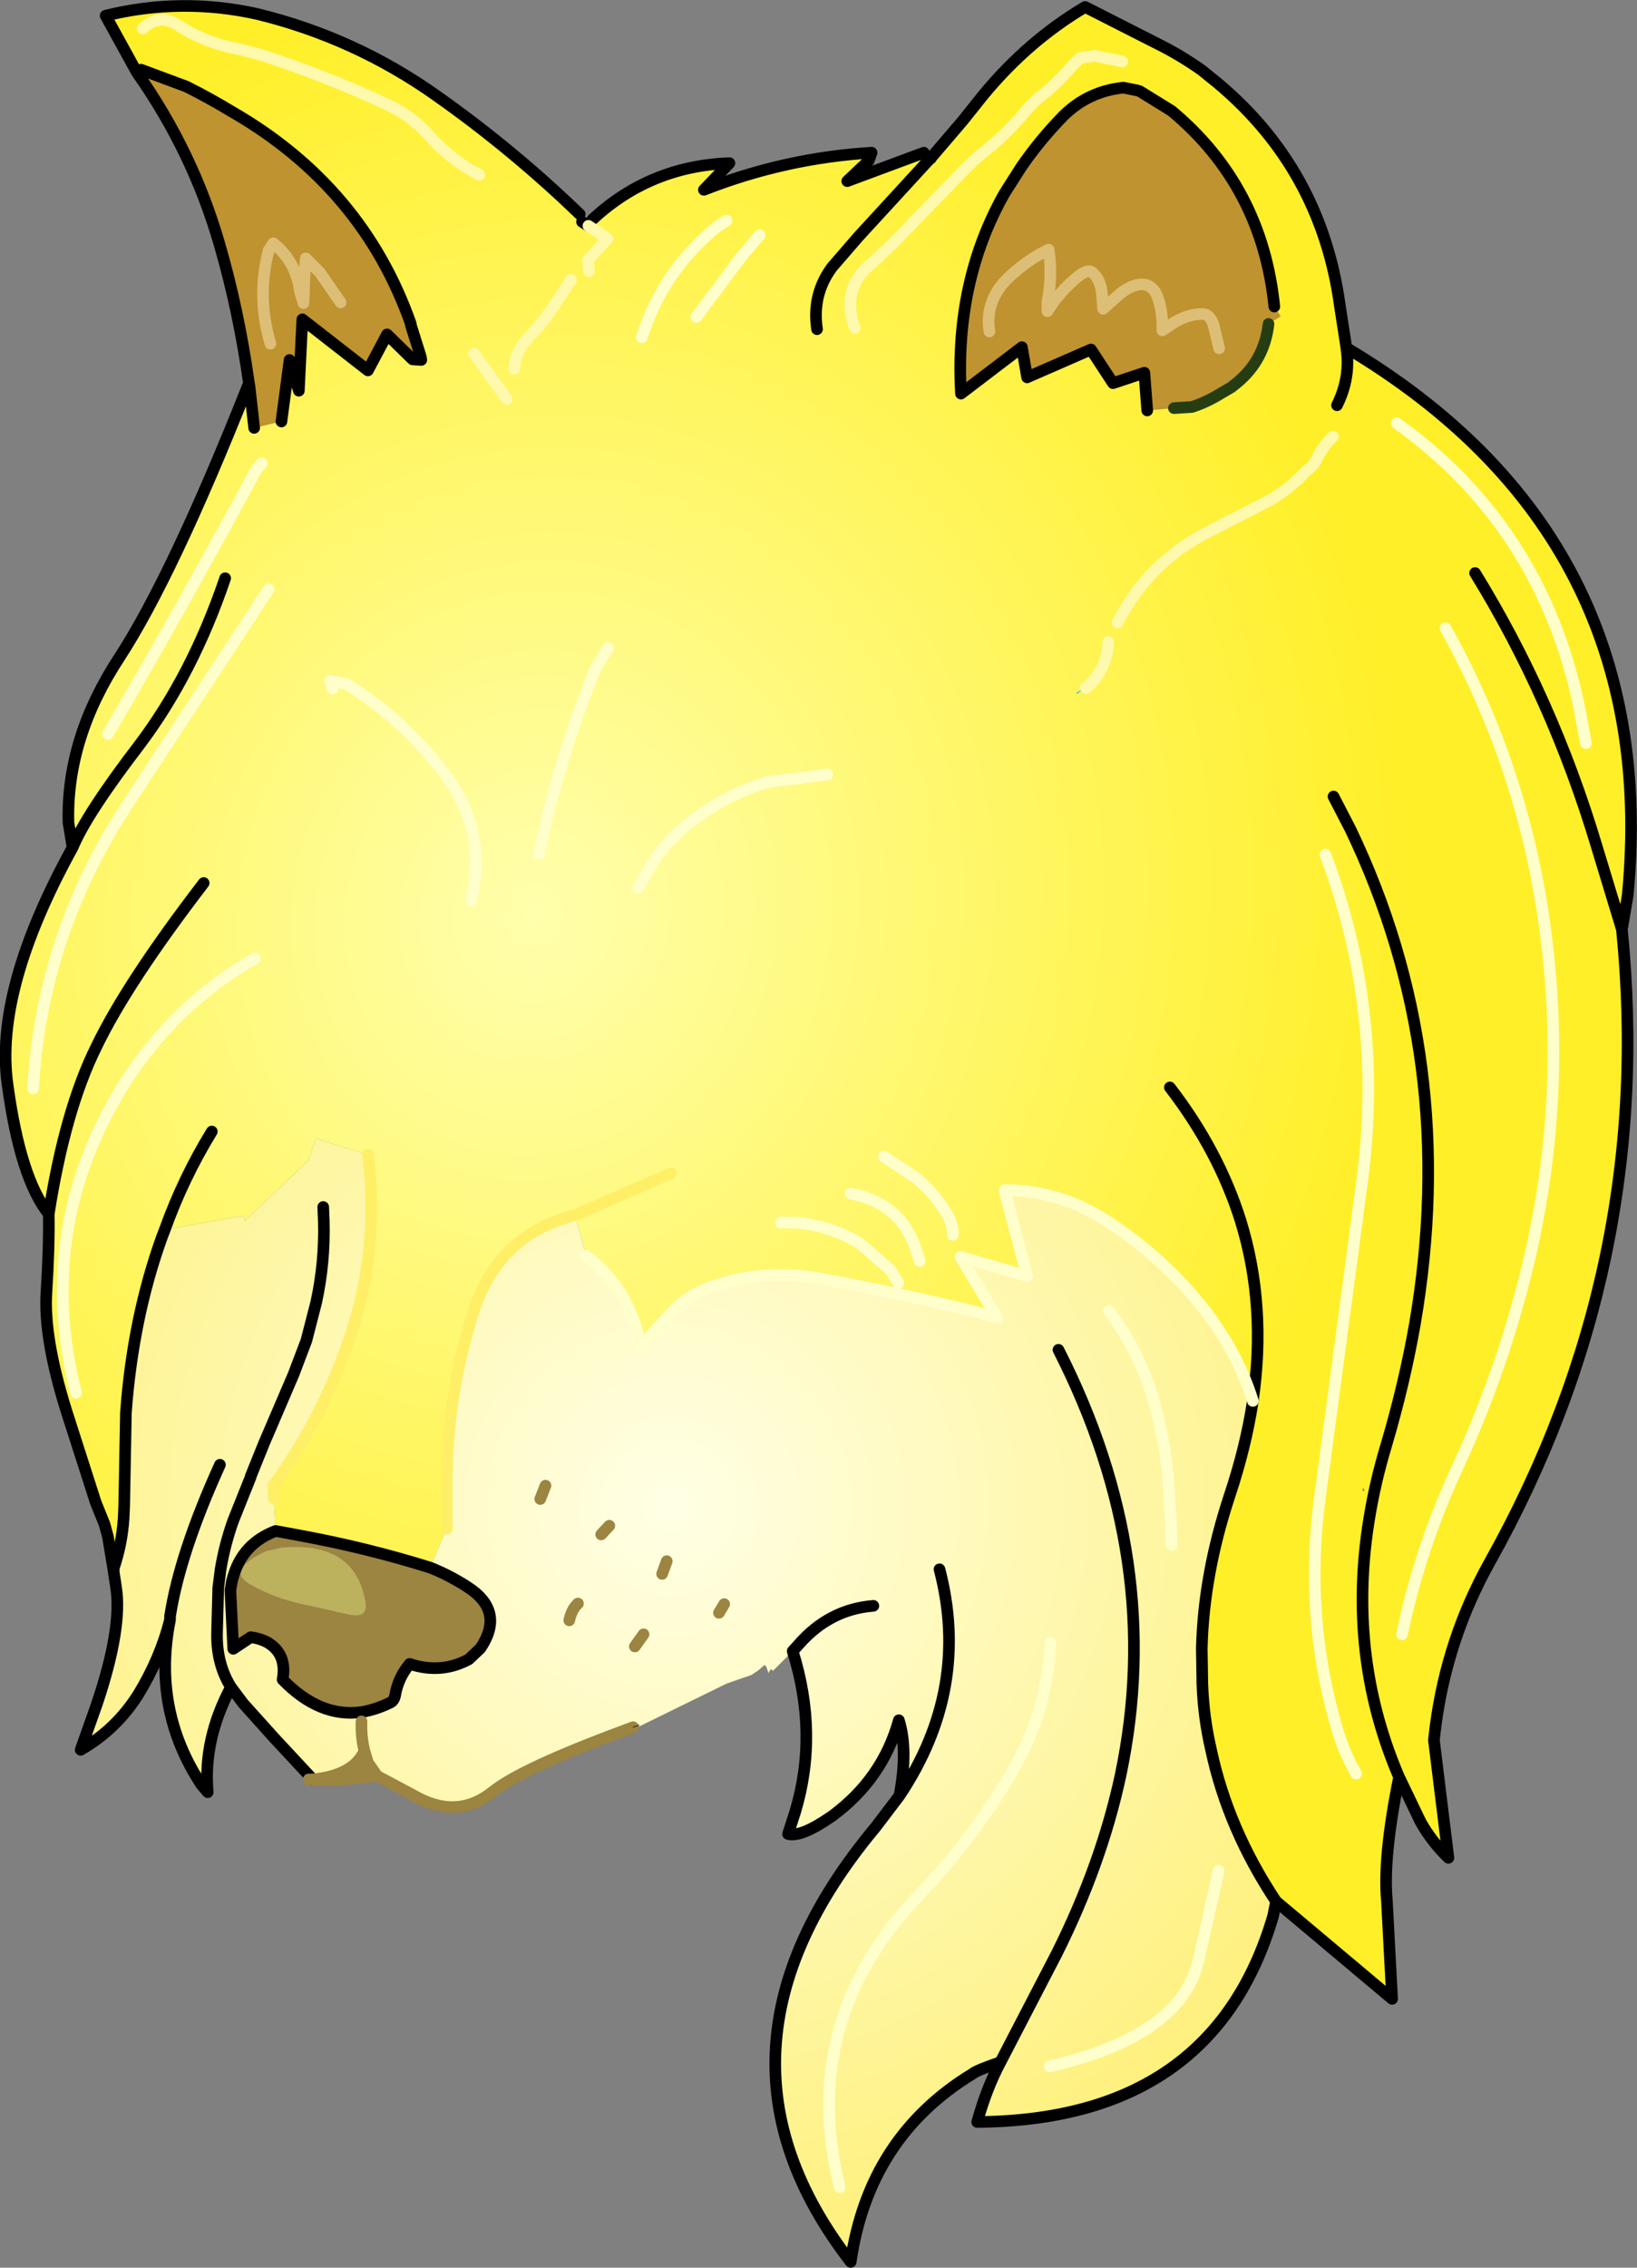 <?xml version="1.0" encoding="UTF-8" standalone="no"?>
<svg xmlns:xlink="http://www.w3.org/1999/xlink" height="195.3px" width="141.05px" xmlns="http://www.w3.org/2000/svg">
  <rect width="100%" height="100%" fill="#808080" stroke="none"/>
  <g transform="matrix(1.0, 0.0, 0.0, 1.0, 66.35, 83.05)">
    <path d="M43.45 -56.65 L44.0 -55.8 42.95 -55.15 Q42.6 -52.05 40.25 -50.1 L39.75 -49.7 38.3 -48.85 Q37.3 -48.3 36.35 -48.0 L34.8 -47.9 32.5 -47.7 32.25 -50.95 29.55 -50.05 27.65 -52.95 22.15 -50.55 21.7 -53.15 16.45 -49.15 Q15.9 -58.8 20.2 -66.4 L21.6 -68.6 Q23.2 -70.95 25.3 -73.1 27.45 -75.2 30.45 -75.5 L31.7 -75.25 31.85 -75.2 34.6 -73.5 Q42.4 -67.0 43.45 -56.65 M38.7 -53.05 L38.2 -55.1 Q37.9 -55.95 37.35 -56.0 36.15 -56.05 34.85 -55.3 L33.8 -54.6 Q33.85 -55.9 33.5 -57.15 33.15 -58.4 32.25 -58.55 31.25 -58.65 30.1 -57.7 L28.7 -56.45 28.6 -57.7 Q28.5 -59.0 27.75 -59.6 27.4 -59.9 26.55 -59.25 24.95 -57.95 23.9 -56.25 L23.9 -57.05 Q24.35 -59.4 24.0 -61.55 22.1 -60.65 20.4 -59.0 18.5 -57.05 18.9 -54.5 18.5 -57.05 20.4 -59.0 22.1 -60.65 24.0 -61.55 24.35 -59.4 23.9 -57.05 L23.9 -56.25 Q24.95 -57.95 26.55 -59.25 27.4 -59.9 27.75 -59.6 28.5 -59.0 28.6 -57.7 L28.7 -56.45 30.1 -57.7 Q31.25 -58.65 32.25 -58.55 33.15 -58.4 33.5 -57.15 33.85 -55.9 33.8 -54.6 L34.85 -55.3 Q36.15 -56.05 37.35 -56.0 37.9 -55.95 38.2 -55.1 L38.7 -53.05 M-37.0 -57.0 L-38.8 -59.6 -40.0 -60.8 -40.1 -59.65 -40.2 -56.95 -40.5 -57.95 Q-40.85 -60.55 -42.8 -62.1 L-43.2 -61.5 Q-44.25 -57.5 -43.05 -53.45 -44.25 -57.5 -43.2 -61.5 L-42.8 -62.1 Q-40.85 -60.55 -40.5 -57.95 L-40.2 -56.95 -40.1 -59.65 -40.0 -60.8 -38.8 -59.6 -37.0 -57.0 M-30.8 -52.1 L-33.0 -54.25 -34.65 -51.15 -40.3 -55.55 -40.6 -49.4 -41.4 -52.05 -42.1 -46.75 -44.45 -46.2 -44.85 -49.75 -44.9 -50.05 Q-45.8 -56.4 -47.45 -62.05 -49.75 -70.0 -54.55 -76.8 L-54.2 -77.05 -50.3 -75.6 Q-48.3 -74.6 -46.4 -73.45 -35.1 -66.95 -30.95 -55.15 L-30.95 -55.05 -30.1 -52.35 -30.8 -52.1" fill="#be9330" fill-rule="evenodd" stroke="none"/>
    <path d="M42.95 -55.15 L44.0 -55.8 43.45 -56.65 Q42.4 -67.0 34.6 -73.5 L31.85 -75.2 31.7 -75.25 30.45 -75.5 Q27.45 -75.2 25.3 -73.1 23.2 -70.95 21.6 -68.6 L20.2 -66.4 Q15.9 -58.8 16.45 -49.15 L21.7 -53.15 22.15 -50.55 27.65 -52.95 29.55 -50.05 32.25 -50.95 32.5 -47.7 34.8 -47.9 36.35 -48.0 Q37.3 -48.3 38.3 -48.85 L39.75 -49.7 40.25 -50.1 Q42.6 -52.05 42.95 -55.15 M13.85 -69.4 L13.95 -69.55 16.6 -72.65 18.4 -74.9 Q22.25 -79.55 27.15 -82.45 L33.15 -79.4 Q35.3 -78.35 37.2 -77.0 L38.5 -75.95 Q47.5 -68.45 49.1 -56.7 L49.65 -53.15 49.65 -53.1 Q76.85 -36.9 73.9 -5.95 L73.4 -3.0 Q76.3 25.95 62.0 51.5 58.35 58.05 57.35 65.55 L57.2 66.8 58.45 76.95 Q57.0 75.55 56.05 73.85 L54.2 70.0 54.05 69.65 Q49.7 59.25 51.65 47.6 52.15 44.55 53.1 41.4 54.65 36.15 55.55 31.05 59.5 8.15 50.0 -11.65 L48.55 -14.45 50.0 -11.65 Q59.5 8.15 55.55 31.05 54.65 36.15 53.1 41.4 52.15 44.55 51.65 47.6 49.7 59.25 54.05 69.65 L54.2 70.0 Q52.8 76.9 53.15 80.65 L53.6 89.1 43.6 80.7 Q39.45 74.45 38.0 67.65 37.35 64.85 37.25 62.0 L37.2 58.95 Q37.35 52.55 39.6 45.75 41.0 41.55 41.6 37.6 42.8 29.4 40.55 22.1 38.65 16.05 34.45 10.6 38.65 16.05 40.55 22.1 42.8 29.4 41.6 37.6 40.15 32.95 36.7 28.85 33.4 24.9 28.85 22.0 24.85 19.45 20.2 19.45 L22.15 26.85 16.4 25.2 19.55 30.4 Q12.8 28.65 4.8 27.15 -0.75 26.05 -5.65 28.0 -7.3 28.7 -8.6 30.1 L-11.15 32.9 Q-12.05 28.0 -15.85 25.1 L-16.8 21.6 Q-23.35 23.25 -25.5 29.75 -27.85 37.05 -27.85 44.5 L-27.85 48.6 -29.3 51.95 Q-34.75 50.25 -40.45 49.2 L-42.6 48.8 -42.75 46.0 -42.8 44.9 Q-38.4 38.85 -36.05 31.65 -33.65 24.2 -34.65 16.4 L-39.15 15.0 -39.75 16.85 -45.25 22.1 -45.35 21.65 -52.15 22.85 -52.4 23.5 Q-54.9 30.45 -55.5 38.6 L-55.65 46.65 -55.7 47.75 Q-55.85 49.95 -56.55 52.0 L-56.6 52.0 -57.05 49.3 -57.35 48.2 -58.1 46.35 -60.65 38.4 Q-62.6 32.15 -62.35 28.25 -62.1 24.35 -62.15 21.5 -64.6 18.45 -65.7 10.35 -66.85 2.2 -60.1 -10.05 L-60.45 -12.2 Q-60.65 -19.45 -56.05 -26.45 -51.5 -33.45 -45.0 -49.8 L-44.85 -49.75 -44.45 -46.2 -42.1 -46.75 -41.4 -52.05 -40.6 -49.4 -40.3 -55.55 -34.65 -51.15 -33.0 -54.25 -30.8 -52.1 -30.05 -52.05 -30.1 -52.35 -30.95 -55.05 -30.95 -55.15 Q-35.1 -66.95 -46.4 -73.45 -48.3 -74.6 -50.3 -75.6 L-54.2 -77.05 -54.55 -76.8 -57.25 -81.7 Q-50.75 -83.3 -44.2 -81.85 -35.8 -79.8 -28.8 -74.85 -22.2 -70.2 -16.4 -64.6 L-16.2 -63.95 -15.65 -63.6 -15.3 -64.15 Q-10.35 -68.75 -3.5 -69.0 L-5.7 -66.7 Q1.3 -69.45 8.75 -69.9 L8.5 -69.2 6.65 -67.45 13.25 -69.9 13.85 -69.4 13.8 -69.4 7.6 -62.65 5.35 -60.05 Q3.6 -57.7 4.05 -54.7 3.6 -57.7 5.35 -60.05 L7.6 -62.65 13.8 -69.4 13.85 -69.4 M30.35 -77.75 L27.95 -78.25 26.7 -78.05 25.95 -77.3 Q24.7 -75.8 23.05 -74.55 L22.2 -73.7 Q20.35 -71.4 17.9 -69.55 L17.0 -68.7 10.65 -62.15 8.85 -60.45 Q6.05 -58.25 7.3 -54.8 6.05 -58.25 8.85 -60.45 L10.65 -62.15 17.0 -68.7 17.9 -69.55 Q20.35 -71.4 22.2 -73.7 L23.05 -74.55 Q24.7 -75.8 25.95 -77.3 L26.7 -78.05 27.95 -78.25 30.35 -77.75 M-15.6 -59.7 L-15.7 -60.65 -14.0 -62.5 -15.65 -63.6 -14.0 -62.5 -15.7 -60.65 -15.6 -59.7 M29.15 -27.75 Q29.0 -25.25 27.2 -23.8 29.0 -25.25 29.15 -27.75 M27.2 -23.8 L26.4 -23.4 26.45 -23.3 27.2 -23.8 M48.5 -45.45 Q47.55 -44.55 47.0 -43.3 L46.65 -42.85 46.15 -42.45 Q44.6 -40.75 42.65 -39.75 L37.85 -37.3 Q32.6 -34.65 29.95 -29.45 32.6 -34.65 37.85 -37.3 L42.65 -39.75 Q44.6 -40.75 46.15 -42.45 L46.65 -42.85 47.0 -43.3 Q47.55 -44.55 48.5 -45.45 M60.75 -33.7 Q67.4 -22.9 71.2 -10.25 L73.4 -3.0 71.2 -10.25 Q67.4 -22.9 60.75 -33.7 M48.85 -48.15 Q50.05 -50.55 49.65 -53.1 50.05 -50.55 48.85 -48.15 M54.45 57.7 Q56.0 50.3 59.2 43.4 63.3 34.55 65.5 25.05 68.6 11.5 66.9 -2.15 65.15 -16.5 58.2 -28.95 65.15 -16.5 66.9 -2.15 68.6 11.5 65.5 25.05 63.3 34.55 59.2 43.4 56.0 50.3 54.45 57.7 M70.3 -19.05 L69.7 -22.25 Q66.45 -37.7 54.0 -46.6 66.45 -37.7 69.7 -22.25 L70.3 -19.05 M51.2 45.3 L51.1 45.05 51.05 45.3 51.05 45.35 51.2 45.35 51.2 45.3 M12.9 25.55 L12.45 24.2 Q11.05 20.5 6.95 19.75 11.05 20.5 12.45 24.2 L12.9 25.55 M15.75 23.3 Q15.75 22.4 15.35 21.7 14.3 19.85 12.65 18.45 L9.8 16.55 12.65 18.45 Q14.3 19.85 15.35 21.7 15.75 22.4 15.75 23.3 M11.05 27.45 L10.4 26.35 7.75 24.05 Q4.6 22.1 0.95 22.25 4.6 22.1 7.75 24.05 L10.4 26.35 11.05 27.45 M50.5 69.7 Q49.55 68.05 49.0 66.3 45.95 56.35 47.4 45.75 L51.05 18.4 Q52.9 3.95 47.85 -9.45 52.9 3.95 51.05 18.4 L47.4 45.75 Q45.95 56.35 49.0 66.3 49.55 68.05 50.5 69.7 M-25.05 -68.0 Q-27.5 -69.25 -29.35 -71.35 -30.95 -73.15 -33.2 -74.15 -38.5 -76.6 -43.95 -78.35 L-45.65 -78.8 Q-48.6 -79.3 -51.05 -80.9 -52.6 -81.9 -54.05 -80.6 -52.6 -81.9 -51.05 -80.9 -48.6 -79.3 -45.65 -78.8 L-43.95 -78.35 Q-38.5 -76.6 -33.2 -74.15 -30.95 -73.15 -29.35 -71.35 -27.5 -69.25 -25.05 -68.0 M-22.05 -51.3 Q-21.9 -52.9 -20.75 -54.05 -19.5 -55.35 -18.55 -56.8 L-17.15 -58.95 -18.55 -56.8 Q-19.5 -55.35 -20.75 -54.05 -21.9 -52.9 -22.05 -51.3 M-3.75 -64.05 L-4.6 -63.5 Q-9.25 -59.7 -11.05 -54.0 -9.25 -59.7 -4.6 -63.5 L-3.75 -64.05 M-0.9 -62.8 L-2.55 -60.85 -6.35 -55.75 -2.55 -60.85 -0.9 -62.8 M-46.95 -33.25 Q-49.75 -25.0 -54.3 -18.95 -58.9 -12.95 -60.1 -10.05 -58.9 -12.95 -54.3 -18.95 -49.75 -25.0 -46.95 -33.25 M4.95 -16.35 L-0.2 -15.7 Q-4.6 -14.35 -8.0 -11.3 -9.5 -9.9 -10.6 -7.95 L-11.35 -6.6 -10.6 -7.95 Q-9.5 -9.9 -8.0 -11.3 -4.6 -14.35 -0.2 -15.7 L4.95 -16.35 M-37.7 -23.75 L-37.9 -24.4 -36.5 -24.15 Q-31.7 -21.15 -28.3 -16.75 -24.25 -11.65 -25.75 -5.5 -24.25 -11.65 -28.3 -16.75 -31.7 -21.15 -36.5 -24.15 L-37.9 -24.4 -37.7 -23.75 M-13.95 -27.25 L-15.05 -25.45 Q-18.2 -17.7 -19.9 -9.5 -18.2 -17.7 -15.05 -25.45 L-13.95 -27.25 M-43.8 -43.15 L-44.25 -42.65 Q-50.4 -31.2 -57.05 -19.85 -50.4 -31.2 -44.25 -42.65 L-43.8 -43.15 M-43.2 -32.3 L-54.95 -14.4 Q-62.75 -2.8 -63.5 10.7 -62.75 -2.8 -54.95 -14.4 L-43.2 -32.3 M-25.5 -52.6 L-22.7 -48.7 -25.5 -52.6 M-8.55 18.0 L-16.8 21.6 -8.55 18.0 M-39.8 7.2 L-39.75 7.2 -39.75 7.15 -39.8 7.2 M-48.1 14.4 Q-50.55 18.4 -52.15 22.85 -50.55 18.4 -48.1 14.4 M-48.8 -7.0 Q-55.4 1.6 -58.05 7.1 -60.75 12.55 -62.15 21.5 -60.75 12.55 -58.05 7.1 -55.4 1.6 -48.8 -7.0 M-44.4 -0.5 Q-51.3 3.45 -55.65 10.3 -63.4 22.75 -59.8 36.9 -63.4 22.75 -55.65 10.3 -51.3 3.45 -44.4 -0.5" fill="url(#gradient0)" fill-rule="evenodd" stroke="none"/>
    <path d="M27.2 -23.8 L26.45 -23.3 26.4 -23.4 27.2 -23.8" fill="#3dd2ff" fill-rule="evenodd" stroke="none"/>
    <path d="M41.6 37.6 Q41.0 41.55 39.6 45.75 37.35 52.55 37.2 58.95 L37.25 62.0 Q37.35 64.85 38.0 67.65 39.45 74.45 43.6 80.7 L43.35 81.95 Q38.2 99.55 17.85 99.7 18.65 96.8 19.85 94.55 17.8 95.25 17.45 95.55 8.5 101.0 6.95 111.75 -7.05 93.65 9.1 74.3 L11.15 71.6 Q11.9 67.65 11.1 65.1 9.7 70.15 5.35 73.35 2.7 75.2 1.55 74.9 L2.15 73.05 Q4.2 66.3 1.95 59.15 L2.45 58.6 Q5.1 55.55 8.9 55.25 5.1 55.55 2.45 58.6 L1.95 59.15 0.25 60.85 0.2 60.8 Q0.1 60.55 -0.15 61.05 -0.35 60.2 -0.55 60.4 L-1.0 60.8 -1.6 61.2 -3.75 61.95 -11.3 65.65 -11.3 65.5 -11.8 65.7 -12.6 66.0 Q-21.5 69.3 -23.95 71.3 -26.8 73.55 -30.2 71.85 L-33.85 69.9 -34.65 68.75 -34.95 67.75 Q-35.9 69.85 -39.4 70.2 L-42.75 66.6 -45.4 63.65 -46.45 62.25 Q-48.85 66.75 -48.45 71.3 L-49.0 70.65 Q-53.25 64.2 -51.7 56.45 -52.55 59.8 -54.45 62.9 -56.35 65.9 -59.4 67.65 L-58.0 63.7 Q-55.8 57.15 -56.35 53.65 L-56.55 52.35 -56.55 52.0 Q-55.85 49.95 -55.7 47.75 L-55.65 46.65 -55.5 38.6 Q-54.9 30.45 -52.4 23.5 L-52.15 22.85 -45.35 21.65 -45.25 22.1 -39.75 16.85 -39.15 15.0 -34.65 16.4 Q-33.65 24.2 -36.05 31.65 -38.4 38.85 -42.8 44.9 L-42.75 46.0 -42.6 48.8 Q-45.35 49.85 -46.2 52.55 L-46.35 53.05 -46.5 53.9 -46.25 58.95 -44.75 57.95 Q-43.95 58.05 -43.3 58.4 -41.6 59.4 -42.0 61.6 -38.8 64.9 -35.2 64.4 -34.0 64.2 -32.75 63.6 -32.4 63.45 -32.3 62.95 -32.05 61.45 -31.05 60.25 -28.35 61.15 -25.95 59.85 L-24.95 58.9 Q-22.8 55.7 -26.1 53.6 -27.65 52.6 -29.3 51.95 L-27.85 48.6 -27.85 44.5 Q-27.85 37.05 -25.5 29.75 -23.35 23.25 -16.8 21.6 L-15.85 25.1 Q-12.05 28.0 -11.15 32.9 L-8.6 30.1 Q-7.3 28.7 -5.65 28.0 -0.75 26.05 4.8 27.15 12.8 28.65 19.55 30.4 L16.4 25.2 22.15 26.85 20.2 19.45 Q24.85 19.45 28.85 22.0 33.4 24.9 36.7 28.85 40.15 32.95 41.6 37.6 M-47.4 43.1 Q-50.85 50.7 -51.7 56.15 L-51.7 56.45 -51.7 56.15 Q-50.85 50.7 -47.4 43.1 M24.15 58.45 Q23.9 64.1 21.15 69.0 17.75 75.05 12.7 80.3 2.45 91.1 6.0 105.3 2.45 91.1 12.7 80.3 17.75 75.05 21.15 69.0 23.9 64.1 24.15 58.45 M34.6 50.0 L34.55 48.15 34.3 44.3 Q34.0 40.95 33.1 37.75 31.9 33.45 29.2 29.85 31.9 33.45 33.1 37.75 34.0 40.95 34.3 44.3 L34.55 48.15 34.6 50.0 M14.6 52.1 Q17.3 62.4 11.15 71.6 17.3 62.4 14.6 52.1 M24.85 33.2 Q34.1 51.35 30.2 69.85 28.55 77.5 24.7 85.2 L19.85 94.55 24.7 85.2 Q28.55 77.5 30.2 69.85 34.1 51.35 24.85 33.2 M38.65 78.05 L36.95 85.65 Q35.5 92.3 24.1 94.9 35.5 92.3 36.95 85.65 L38.65 78.05 M-38.5 20.9 L-38.45 22.1 Q-38.35 25.65 -39.1 29.1 L-39.95 32.4 -41.05 35.3 -43.6 41.25 -44.75 44.1 -44.75 44.15 -46.25 47.9 Q-47.0 50.0 -47.35 52.15 L-47.55 53.75 -47.55 53.85 -47.55 53.9 -47.65 57.6 Q-47.7 60.25 -46.45 62.25 -47.7 60.25 -47.65 57.6 L-47.55 53.9 -47.55 53.85 -47.55 53.75 -47.35 52.15 Q-47.0 50.0 -46.25 47.9 L-44.75 44.15 -44.75 44.1 -43.6 41.25 -41.05 35.3 -39.95 32.4 -39.1 29.1 Q-38.35 25.65 -38.45 22.1 L-38.5 20.9 M-13.85 48.35 L-14.55 49.1 -13.85 48.35 M-19.35 44.9 L-19.8 46.05 -19.35 44.9 M-10.9 57.7 L-11.65 58.75 -10.9 57.7 M-16.55 55.05 Q-17.1 55.55 -17.3 56.5 -17.1 55.55 -16.55 55.05 M-3.95 55.1 L-4.4 55.85 -3.95 55.1 M-8.9 51.4 L-9.3 52.5 -8.9 51.4 M-35.2 65.2 Q-35.25 66.55 -34.95 67.75 -35.25 66.55 -35.2 65.2" fill="url(#gradient1)" fill-rule="evenodd" stroke="none"/>
    <path d="M0.25 60.85 L0.2 60.8 0.25 60.85 M-39.35 70.25 L-39.75 70.2 -39.4 70.2 -39.35 70.25" fill="#b6b1a9" fill-rule="evenodd" stroke="none"/>
    <path d="M-29.3 51.95 Q-27.65 52.6 -26.1 53.6 -22.8 55.7 -24.95 58.9 L-25.95 59.85 Q-28.35 61.15 -31.05 60.25 -32.05 61.45 -32.3 62.95 -32.4 63.45 -32.75 63.6 -34.0 64.2 -35.2 64.4 -38.8 64.9 -42.0 61.6 -41.6 59.4 -43.3 58.4 -43.95 58.05 -44.75 57.95 L-46.25 58.95 -46.5 53.9 -46.35 53.05 -46.2 52.55 Q-45.35 49.85 -42.6 48.8 L-40.45 49.2 Q-34.75 50.25 -29.3 51.95 M-33.85 69.9 L-37.05 70.25 -39.35 70.25 -39.4 70.2 Q-35.9 69.85 -34.95 67.75 L-34.65 68.75 -33.85 69.9 M-42.2 50.25 L-43.45 50.55 Q-46.95 52.2 -44.8 53.4 -42.7 54.6 -40.3 55.1 L-36.3 56.0 Q-34.65 56.35 -34.85 55.0 -35.7 49.6 -42.2 50.25" fill="#9c8441" fill-rule="evenodd" stroke="none"/>
    <path d="M-42.2 50.25 Q-35.7 49.6 -34.85 55.0 -34.65 56.35 -36.3 56.0 L-40.3 55.1 Q-42.7 54.6 -44.8 53.4 -46.95 52.2 -43.45 50.55 L-42.2 50.25" fill="#bcb15c" fill-rule="evenodd" stroke="none"/>
    <path d="M32.5 -47.7 L32.25 -50.95 29.55 -50.05 27.65 -52.95 22.15 -50.55 21.7 -53.15 16.45 -49.15 Q15.9 -58.8 20.2 -66.4 L21.6 -68.6 Q23.2 -70.95 25.3 -73.1 27.45 -75.2 30.45 -75.5 L31.7 -75.25 31.85 -75.2 34.6 -73.5 Q42.4 -67.0 43.45 -56.65 M49.65 -53.1 L49.65 -53.15 49.1 -56.7 Q47.5 -68.45 38.5 -75.95 L37.2 -77.0 Q35.3 -78.35 33.15 -79.4 L27.15 -82.45 Q22.25 -79.55 18.4 -74.9 L16.6 -72.65 13.95 -69.55 13.85 -69.4 13.8 -69.4 7.6 -62.65 5.35 -60.05 Q3.6 -57.7 4.05 -54.7 M13.25 -69.9 L6.65 -67.45 8.5 -69.2 8.75 -69.9 Q1.3 -69.45 -5.7 -66.7 L-3.5 -69.0 Q-10.35 -68.75 -15.3 -64.15 M48.55 -14.45 L50.0 -11.65 Q59.5 8.15 55.55 31.05 54.65 36.15 53.1 41.4 52.15 44.55 51.65 47.6 49.7 59.25 54.05 69.65 L54.2 70.0 56.05 73.85 Q57.0 75.55 58.45 76.95 L57.2 66.8 57.35 65.55 Q58.35 58.05 62.0 51.5 76.3 25.95 73.4 -3.0 L71.2 -10.25 Q67.4 -22.9 60.75 -33.7 M73.4 -3.0 L73.9 -5.95 Q76.85 -36.9 49.65 -53.1 50.05 -50.55 48.85 -48.15 M34.45 10.6 Q38.65 16.05 40.55 22.1 42.8 29.4 41.6 37.6 41.0 41.55 39.6 45.75 37.35 52.55 37.2 58.95 L37.25 62.0 Q37.35 64.85 38.0 67.65 39.45 74.45 43.6 80.7 L53.6 89.1 53.15 80.65 Q52.8 76.9 54.2 70.0 M-29.3 51.95 Q-27.65 52.6 -26.1 53.6 -22.8 55.7 -24.95 58.9 L-25.95 59.85 Q-28.35 61.15 -31.05 60.25 -32.05 61.45 -32.3 62.95 -32.4 63.45 -32.75 63.6 -34.0 64.2 -35.2 64.4 -38.8 64.9 -42.0 61.6 -41.6 59.4 -43.3 58.4 -43.95 58.05 -44.75 57.95 L-46.25 58.95 -46.5 53.9 -46.35 53.05 -46.2 52.55 Q-45.35 49.85 -42.6 48.8 M-52.15 22.85 L-52.4 23.5 Q-54.9 30.45 -55.5 38.6 L-55.65 46.65 -55.7 47.75 Q-55.85 49.95 -56.55 52.0 L-56.55 52.35 -56.35 53.65 Q-55.8 57.15 -58.0 63.7 L-59.4 67.65 Q-56.35 65.9 -54.45 62.9 -52.55 59.8 -51.7 56.45 L-51.7 56.15 Q-50.85 50.7 -47.4 43.1 M1.95 59.15 L2.45 58.6 Q5.1 55.55 8.9 55.25 M-39.4 70.2 L-42.75 66.6 -45.4 63.65 -46.45 62.25 Q-48.85 66.75 -48.45 71.3 L-49.0 70.65 Q-53.25 64.2 -51.7 56.45 M1.95 59.15 Q4.2 66.3 2.15 73.05 L1.55 74.9 Q2.7 75.2 5.35 73.35 9.7 70.15 11.1 65.1 11.9 67.65 11.15 71.6 17.3 62.4 14.6 52.1 M11.15 71.6 L9.1 74.3 Q-7.05 93.65 6.95 111.75 8.5 101.0 17.45 95.55 17.8 95.25 19.85 94.55 L24.7 85.2 Q28.55 77.5 30.2 69.85 34.1 51.35 24.85 33.2 M43.6 80.7 L43.35 81.95 Q38.2 99.55 17.85 99.7 18.65 96.8 19.85 94.55 M-42.1 -46.75 L-41.4 -52.05 -40.6 -49.4 -40.3 -55.55 -34.65 -51.15 -33.0 -54.25 -30.8 -52.1 -30.05 -52.05 -30.1 -52.35 -30.95 -55.05 -30.95 -55.15 Q-35.1 -66.95 -46.4 -73.45 -48.3 -74.6 -50.3 -75.6 L-54.2 -77.05 M-54.55 -76.8 Q-49.75 -70.0 -47.45 -62.05 -45.8 -56.4 -44.9 -50.05 L-44.85 -49.75 -44.45 -46.2 M-15.65 -63.6 L-16.2 -63.95 M-16.4 -64.6 Q-22.2 -70.2 -28.8 -74.85 -35.8 -79.8 -44.2 -81.85 -50.75 -83.3 -57.25 -81.7 L-54.55 -76.8 M-44.9 -50.05 L-45.0 -49.8 Q-51.5 -33.45 -56.05 -26.45 -60.65 -19.45 -60.45 -12.2 L-60.1 -10.05 Q-58.9 -12.95 -54.3 -18.95 -49.75 -25.0 -46.95 -33.25 M-46.45 62.25 Q-47.7 60.25 -47.65 57.6 L-47.55 53.9 -47.55 53.85 -47.55 53.75 -47.35 52.15 Q-47.0 50.0 -46.25 47.9 L-44.75 44.15 -44.75 44.1 -43.6 41.25 -41.05 35.3 -39.95 32.4 -39.1 29.1 Q-38.35 25.65 -38.45 22.1 L-38.5 20.9 M-52.15 22.85 Q-50.55 18.4 -48.1 14.4 M-60.1 -10.05 Q-66.85 2.2 -65.7 10.35 -64.6 18.45 -62.15 21.5 -60.75 12.55 -58.05 7.1 -55.4 1.6 -48.8 -7.0 M-56.6 52.0 L-57.05 49.3 -57.35 48.2 -58.1 46.35 -60.65 38.4 Q-62.6 32.15 -62.35 28.25 -62.1 24.35 -62.15 21.5 M-56.6 52.0 L-56.55 52.35 M-39.4 70.2 L-39.35 70.25 M-29.3 51.95 Q-34.75 50.25 -40.45 49.2 L-42.6 48.8" fill="none" stroke="#000000" stroke-linecap="round" stroke-linejoin="round" stroke-width="1.0"/>
    <path d="M7.3 -54.8 Q6.05 -58.25 8.85 -60.45 L10.65 -62.15 17.0 -68.7 17.9 -69.55 Q20.35 -71.4 22.2 -73.7 L23.05 -74.55 Q24.7 -75.8 25.95 -77.3 L26.7 -78.05 27.95 -78.25 30.35 -77.75 M-15.65 -63.6 L-14.0 -62.5 -15.7 -60.65 -15.6 -59.7 M27.2 -23.8 Q29.0 -25.25 29.15 -27.75 M29.95 -29.45 Q32.6 -34.65 37.85 -37.3 L42.65 -39.75 Q44.6 -40.75 46.15 -42.45 L46.65 -42.85 47.0 -43.3 Q47.55 -44.55 48.5 -45.45 M-54.05 -80.6 Q-52.6 -81.9 -51.05 -80.9 -48.6 -79.3 -45.65 -78.8 L-43.95 -78.35 Q-38.5 -76.6 -33.2 -74.15 -30.95 -73.15 -29.35 -71.35 -27.5 -69.25 -25.05 -68.0 M-17.15 -58.95 L-18.55 -56.8 Q-19.5 -55.35 -20.75 -54.05 -21.9 -52.9 -22.05 -51.3 M-22.7 -48.7 L-25.5 -52.6" fill="none" stroke="#fff9ad" stroke-linecap="round" stroke-linejoin="round" stroke-width="1.0"/>
    <path d="M18.9 -54.5 Q18.5 -57.05 20.4 -59.0 22.1 -60.65 24.0 -61.55 24.35 -59.4 23.9 -57.05 L23.9 -56.25 Q24.95 -57.95 26.55 -59.25 27.4 -59.9 27.75 -59.6 28.5 -59.0 28.6 -57.7 L28.7 -56.45 30.1 -57.7 Q31.25 -58.65 32.25 -58.55 33.15 -58.4 33.5 -57.15 33.85 -55.9 33.8 -54.6 L34.85 -55.3 Q36.15 -56.05 37.35 -56.0 37.9 -55.95 38.2 -55.1 L38.7 -53.05 M-43.05 -53.45 Q-44.25 -57.5 -43.2 -61.5 L-42.8 -62.1 Q-40.85 -60.55 -40.5 -57.95 L-40.2 -56.95 -40.1 -59.65 -40.0 -60.8 -38.8 -59.6 -37.0 -57.0" fill="none" stroke="#ddbe77" stroke-linecap="round" stroke-linejoin="round" stroke-width="1.0"/>
    <path d="M42.95 -55.15 Q42.6 -52.05 40.25 -50.1 L39.75 -49.7 38.3 -48.85 Q37.3 -48.3 36.35 -48.0 L34.8 -47.9" fill="none" stroke="#263d12" stroke-linecap="round" stroke-linejoin="round" stroke-width="1.0"/>
    <path d="M54.0 -46.6 Q66.45 -37.7 69.7 -22.25 L70.3 -19.05 M58.2 -28.95 Q65.15 -16.5 66.9 -2.15 68.6 11.5 65.5 25.05 63.3 34.55 59.2 43.4 56.0 50.3 54.45 57.7 M47.85 -9.45 Q52.9 3.95 51.05 18.4 L47.4 45.75 Q45.95 56.35 49.0 66.3 49.55 68.05 50.5 69.7 M0.95 22.25 Q4.6 22.1 7.75 24.05 L10.4 26.35 11.05 27.45 M9.8 16.55 L12.65 18.45 Q14.3 19.85 15.35 21.7 15.75 22.4 15.75 23.3 M6.95 19.75 Q11.05 20.5 12.45 24.2 L12.9 25.55 M41.6 37.6 Q40.15 32.95 36.7 28.85 33.4 24.9 28.85 22.0 24.85 19.45 20.2 19.45 L22.15 26.85 16.4 25.2 19.55 30.4 Q12.8 28.65 4.8 27.15 -0.75 26.05 -5.65 28.0 -7.3 28.7 -8.6 30.1 L-11.15 32.9 Q-12.05 28.0 -15.85 25.1 M29.2 29.85 Q31.9 33.45 33.1 37.75 34.0 40.95 34.3 44.3 L34.55 48.15 34.6 50.0 M6.0 105.3 Q2.45 91.1 12.7 80.3 17.75 75.05 21.15 69.0 23.9 64.1 24.15 58.45 M24.1 94.9 Q35.5 92.3 36.95 85.65 L38.65 78.05 M-11.05 -54.0 Q-9.25 -59.7 -4.6 -63.5 L-3.75 -64.05 M-6.35 -55.75 L-2.55 -60.85 -0.9 -62.8 M-63.5 10.7 Q-62.75 -2.8 -54.95 -14.4 L-43.2 -32.3 M-57.05 -19.85 Q-50.4 -31.2 -44.25 -42.65 L-43.8 -43.15 M-19.9 -9.5 Q-18.2 -17.7 -15.05 -25.45 L-13.95 -27.25 M-25.75 -5.5 Q-24.25 -11.65 -28.3 -16.75 -31.7 -21.15 -36.5 -24.15 L-37.9 -24.4 -37.7 -23.75 M-11.35 -6.6 L-10.6 -7.95 Q-9.5 -9.9 -8.0 -11.3 -4.6 -14.35 -0.2 -15.7 L4.95 -16.35 M-59.8 36.9 Q-63.4 22.75 -55.65 10.3 -51.3 3.45 -44.4 -0.5" fill="none" stroke="#ffffcc" stroke-linecap="round" stroke-linejoin="round" stroke-width="1.0"/>
    <path d="M-16.8 21.6 Q-23.35 23.25 -25.5 29.75 -27.85 37.05 -27.85 44.5 L-27.85 48.6 M-42.75 46.0 L-42.8 44.9 Q-38.4 38.85 -36.05 31.65 -33.65 24.2 -34.65 16.4 M-16.8 21.6 L-8.55 18.0" fill="none" stroke="#feef67" stroke-linecap="round" stroke-linejoin="round" stroke-width="1.0"/>
    <path d="M-11.8 65.7 L-12.6 66.0 Q-21.5 69.3 -23.95 71.3 -26.8 73.55 -30.2 71.85 L-33.85 69.9 -37.05 70.25 -39.35 70.25 M-39.75 70.2 L-39.4 70.2 M-19.8 46.05 L-19.35 44.9 M-14.55 49.1 L-13.85 48.35 M-9.3 52.5 L-8.9 51.4 M-4.4 55.85 L-3.95 55.1 M-17.3 56.5 Q-17.1 55.55 -16.55 55.05 M-11.65 58.75 L-10.9 57.7 M-34.95 67.75 Q-35.25 66.55 -35.2 65.2 M-33.85 69.9 L-34.65 68.75 -34.95 67.75 Q-35.9 69.85 -39.4 70.2" fill="none" stroke="#9c8441" stroke-linecap="round" stroke-linejoin="round" stroke-width="1.0"/>
    <path d="M-11.3 65.5 L-11.35 65.55 -11.8 65.7" fill="none" stroke="#000000" stroke-linecap="round" stroke-linejoin="round" stroke-width="0.05"/>
  </g>
  <defs>
    <radialGradient cx="0" cy="0" gradientTransform="matrix(0.087, 0.025, -0.027, 0.096, -20.3, -4.2)" gradientUnits="userSpaceOnUse" id="gradient0" r="819.2" spreadMethod="pad">
      <stop offset="0.0" stop-color="#ffffad"/>
      <stop offset="1.0" stop-color="#ffef29"/>
    </radialGradient>
    <radialGradient cx="0" cy="0" gradientTransform="matrix(0.083, 0.0, 0.0, 0.083, -8.7, 46.65)" gradientUnits="userSpaceOnUse" id="gradient1" r="819.2" spreadMethod="pad">
      <stop offset="0.0" stop-color="#ffffe6"/>
      <stop offset="1.0" stop-color="#fef078"/>
    </radialGradient>
  </defs>
</svg>
